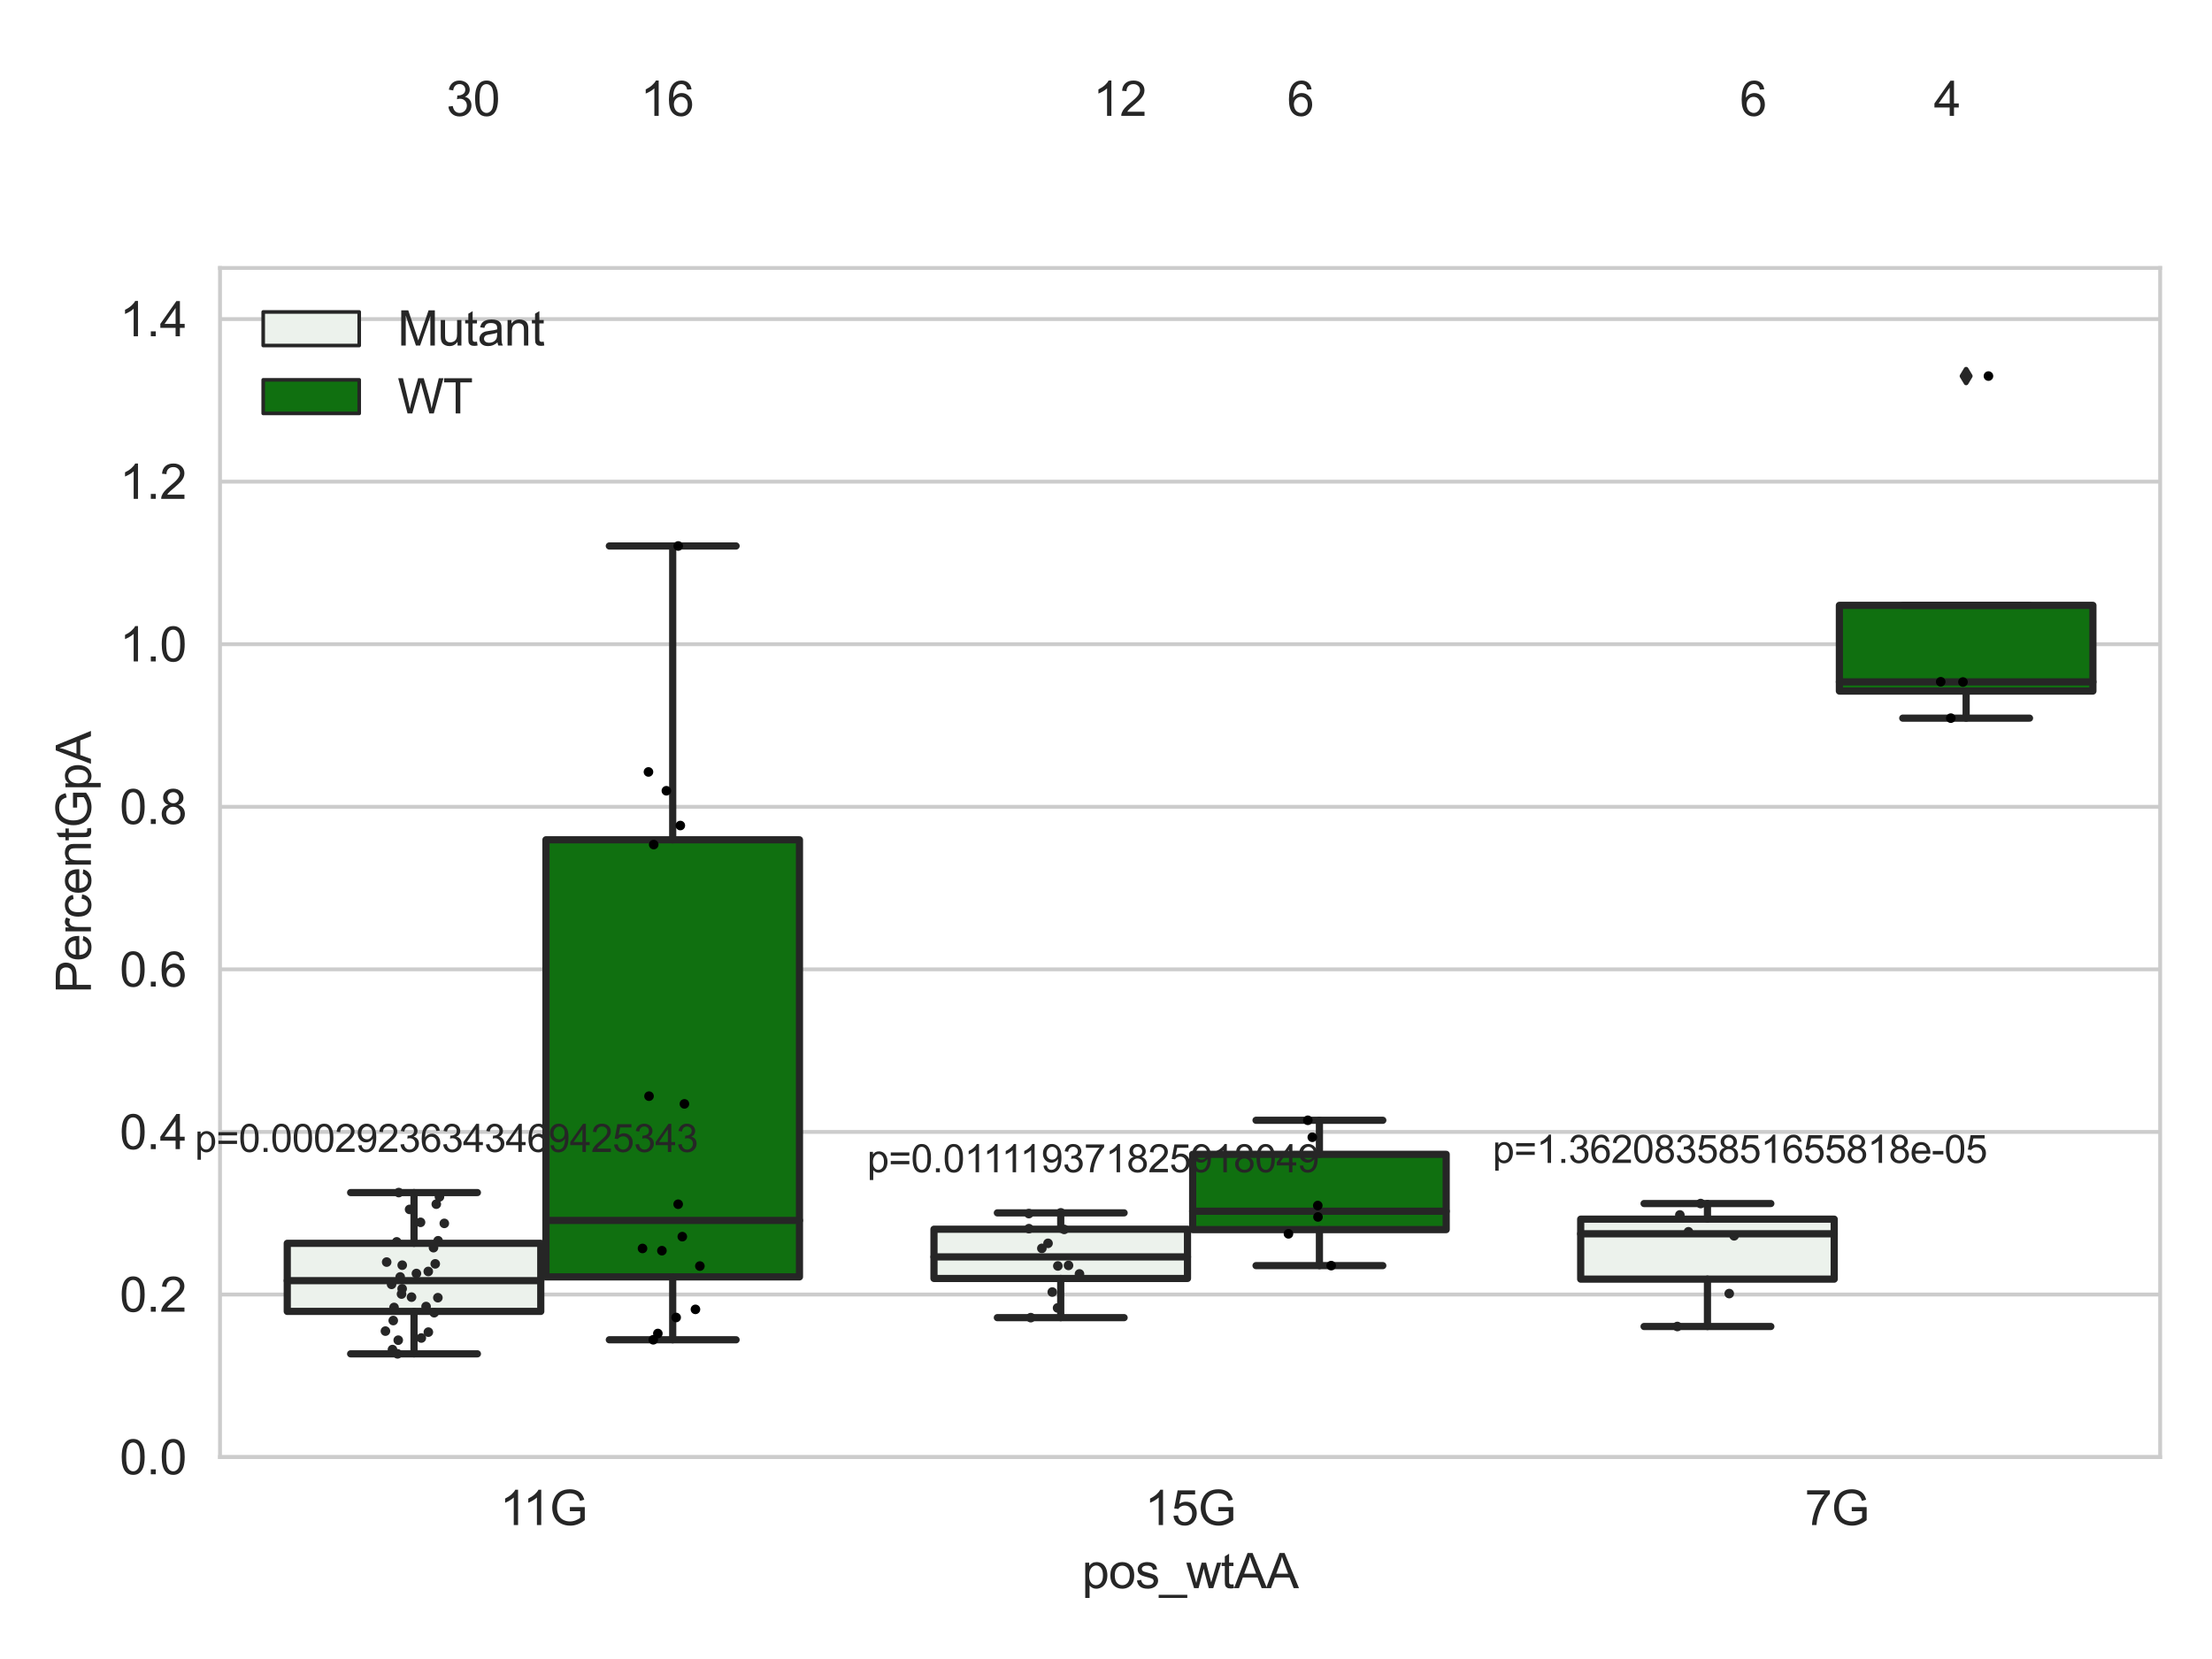 <?xml version="1.0" encoding="utf-8" standalone="no"?>
<!DOCTYPE svg PUBLIC "-//W3C//DTD SVG 1.1//EN"
  "http://www.w3.org/Graphics/SVG/1.1/DTD/svg11.dtd">
<svg xmlns:xlink="http://www.w3.org/1999/xlink" width="460.8pt" height="345.6pt" viewBox="0 0 460.8 345.6" xmlns="http://www.w3.org/2000/svg" version="1.1">
 <defs>
  <style type="text/css">*{stroke-linejoin: round; stroke-linecap: butt}</style>
 </defs>
 <g id="figure_1">
  <g id="patch_1">
   <path d="M 0 345.6 
L 460.8 345.6 
L 460.8 0 
L 0 0 
z
" style="fill: #ffffff"/>
  </g>
  <g id="axes_1">
   <g id="patch_2">
    <path d="M 45.83 303.539 
L 450 303.539 
L 450 55.821 
L 45.83 55.821 
z
" style="fill: #ffffff"/>
   </g>
   <g id="matplotlib.axis_1">
    <g id="xtick_1">
     <g id="text_1">
      <!-- 11G -->
      <g style="fill: #262626" transform="translate(104.11 317.697)scale(0.1 -0.1)">
       <defs>
        <path id="ArialMT-31" d="M 2384 0 
L 1822 0 
L 1822 3584 
Q 1619 3391 1289 3197 
Q 959 3003 697 2906 
L 697 3450 
Q 1169 3672 1522 3987 
Q 1875 4303 2022 4600 
L 2384 4600 
L 2384 0 
z
" transform="scale(0.016)"/>
        <path id="ArialMT-47" d="M 2638 1797 
L 2638 2334 
L 4578 2338 
L 4578 638 
Q 4131 281 3656 101 
Q 3181 -78 2681 -78 
Q 2006 -78 1454 211 
Q 903 500 622 1047 
Q 341 1594 341 2269 
Q 341 2938 620 3517 
Q 900 4097 1425 4378 
Q 1950 4659 2634 4659 
Q 3131 4659 3532 4498 
Q 3934 4338 4162 4050 
Q 4391 3763 4509 3300 
L 3963 3150 
Q 3859 3500 3706 3700 
Q 3553 3900 3268 4020 
Q 2984 4141 2638 4141 
Q 2222 4141 1919 4014 
Q 1616 3888 1430 3681 
Q 1244 3475 1141 3228 
Q 966 2803 966 2306 
Q 966 1694 1177 1281 
Q 1388 869 1791 669 
Q 2194 469 2647 469 
Q 3041 469 3416 620 
Q 3791 772 3984 944 
L 3984 1797 
L 2638 1797 
z
" transform="scale(0.016)"/>
       </defs>
       <use xlink:href="#ArialMT-31"/>
       <use xlink:href="#ArialMT-31" x="48.24"/>
       <use xlink:href="#ArialMT-47" x="103.855"/>
      </g>
     </g>
    </g>
    <g id="xtick_2">
     <g id="text_2">
      <!-- 15G -->
      <g style="fill: #262626" transform="translate(238.465 317.697)scale(0.1 -0.1)">
       <defs>
        <path id="ArialMT-35" d="M 266 1200 
L 856 1250 
Q 922 819 1161 601 
Q 1400 384 1738 384 
Q 2144 384 2425 690 
Q 2706 997 2706 1503 
Q 2706 1984 2436 2262 
Q 2166 2541 1728 2541 
Q 1456 2541 1237 2417 
Q 1019 2294 894 2097 
L 366 2166 
L 809 4519 
L 3088 4519 
L 3088 3981 
L 1259 3981 
L 1013 2750 
Q 1425 3038 1878 3038 
Q 2478 3038 2890 2622 
Q 3303 2206 3303 1553 
Q 3303 931 2941 478 
Q 2500 -78 1738 -78 
Q 1113 -78 717 272 
Q 322 622 266 1200 
z
" transform="scale(0.016)"/>
       </defs>
       <use xlink:href="#ArialMT-31"/>
       <use xlink:href="#ArialMT-35" x="55.615"/>
       <use xlink:href="#ArialMT-47" x="111.23"/>
      </g>
     </g>
    </g>
    <g id="xtick_3">
     <g id="text_3">
      <!-- 7G -->
      <g style="fill: #262626" transform="translate(375.969 317.697)scale(0.1 -0.1)">
       <defs>
        <path id="ArialMT-37" d="M 303 3981 
L 303 4522 
L 3269 4522 
L 3269 4084 
Q 2831 3619 2401 2847 
Q 1972 2075 1738 1259 
Q 1569 684 1522 0 
L 944 0 
Q 953 541 1156 1306 
Q 1359 2072 1739 2783 
Q 2119 3494 2547 3981 
L 303 3981 
z
" transform="scale(0.016)"/>
       </defs>
       <use xlink:href="#ArialMT-37"/>
       <use xlink:href="#ArialMT-47" x="55.615"/>
      </g>
     </g>
    </g>
    <g id="text_4">
     <!-- pos_wtAA -->
     <g style="fill: #262626" transform="translate(225.403 330.842)scale(0.1 -0.1)">
      <defs>
       <path id="ArialMT-70" d="M 422 -1272 
L 422 3319 
L 934 3319 
L 934 2888 
Q 1116 3141 1344 3267 
Q 1572 3394 1897 3394 
Q 2322 3394 2647 3175 
Q 2972 2956 3137 2557 
Q 3303 2159 3303 1684 
Q 3303 1175 3120 767 
Q 2938 359 2589 142 
Q 2241 -75 1856 -75 
Q 1575 -75 1351 44 
Q 1128 163 984 344 
L 984 -1272 
L 422 -1272 
z
M 931 1641 
Q 931 1000 1190 694 
Q 1450 388 1819 388 
Q 2194 388 2461 705 
Q 2728 1022 2728 1688 
Q 2728 2322 2467 2637 
Q 2206 2953 1844 2953 
Q 1484 2953 1207 2617 
Q 931 2281 931 1641 
z
" transform="scale(0.016)"/>
       <path id="ArialMT-6f" d="M 213 1659 
Q 213 2581 725 3025 
Q 1153 3394 1769 3394 
Q 2453 3394 2887 2945 
Q 3322 2497 3322 1706 
Q 3322 1066 3130 698 
Q 2938 331 2570 128 
Q 2203 -75 1769 -75 
Q 1072 -75 642 372 
Q 213 819 213 1659 
z
M 791 1659 
Q 791 1022 1069 705 
Q 1347 388 1769 388 
Q 2188 388 2466 706 
Q 2744 1025 2744 1678 
Q 2744 2294 2464 2611 
Q 2184 2928 1769 2928 
Q 1347 2928 1069 2612 
Q 791 2297 791 1659 
z
" transform="scale(0.016)"/>
       <path id="ArialMT-73" d="M 197 991 
L 753 1078 
Q 800 744 1014 566 
Q 1228 388 1613 388 
Q 2000 388 2187 545 
Q 2375 703 2375 916 
Q 2375 1106 2209 1216 
Q 2094 1291 1634 1406 
Q 1016 1563 777 1677 
Q 538 1791 414 1992 
Q 291 2194 291 2438 
Q 291 2659 392 2848 
Q 494 3038 669 3163 
Q 800 3259 1026 3326 
Q 1253 3394 1513 3394 
Q 1903 3394 2198 3281 
Q 2494 3169 2634 2976 
Q 2775 2784 2828 2463 
L 2278 2388 
Q 2241 2644 2061 2787 
Q 1881 2931 1553 2931 
Q 1166 2931 1000 2803 
Q 834 2675 834 2503 
Q 834 2394 903 2306 
Q 972 2216 1119 2156 
Q 1203 2125 1616 2013 
Q 2213 1853 2448 1751 
Q 2684 1650 2818 1456 
Q 2953 1263 2953 975 
Q 2953 694 2789 445 
Q 2625 197 2315 61 
Q 2006 -75 1616 -75 
Q 969 -75 630 194 
Q 291 463 197 991 
z
" transform="scale(0.016)"/>
       <path id="ArialMT-5f" d="M -97 -1272 
L -97 -866 
L 3631 -866 
L 3631 -1272 
L -97 -1272 
z
" transform="scale(0.016)"/>
       <path id="ArialMT-77" d="M 1034 0 
L 19 3319 
L 600 3319 
L 1128 1403 
L 1325 691 
Q 1338 744 1497 1375 
L 2025 3319 
L 2603 3319 
L 3100 1394 
L 3266 759 
L 3456 1400 
L 4025 3319 
L 4572 3319 
L 3534 0 
L 2950 0 
L 2422 1988 
L 2294 2553 
L 1622 0 
L 1034 0 
z
" transform="scale(0.016)"/>
       <path id="ArialMT-74" d="M 1650 503 
L 1731 6 
Q 1494 -44 1306 -44 
Q 1000 -44 831 53 
Q 663 150 594 308 
Q 525 466 525 972 
L 525 2881 
L 113 2881 
L 113 3319 
L 525 3319 
L 525 4141 
L 1084 4478 
L 1084 3319 
L 1650 3319 
L 1650 2881 
L 1084 2881 
L 1084 941 
Q 1084 700 1114 631 
Q 1144 563 1211 522 
Q 1278 481 1403 481 
Q 1497 481 1650 503 
z
" transform="scale(0.016)"/>
       <path id="ArialMT-41" d="M -9 0 
L 1750 4581 
L 2403 4581 
L 4278 0 
L 3588 0 
L 3053 1388 
L 1138 1388 
L 634 0 
L -9 0 
z
M 1313 1881 
L 2866 1881 
L 2388 3150 
Q 2169 3728 2063 4100 
Q 1975 3659 1816 3225 
L 1313 1881 
z
" transform="scale(0.016)"/>
      </defs>
      <use xlink:href="#ArialMT-70"/>
      <use xlink:href="#ArialMT-6f" x="55.615"/>
      <use xlink:href="#ArialMT-73" x="111.23"/>
      <use xlink:href="#ArialMT-5f" x="161.23"/>
      <use xlink:href="#ArialMT-77" x="216.846"/>
      <use xlink:href="#ArialMT-74" x="289.062"/>
      <use xlink:href="#ArialMT-41" x="316.846"/>
      <use xlink:href="#ArialMT-41" x="383.545"/>
     </g>
    </g>
   </g>
   <g id="matplotlib.axis_2">
    <g id="ytick_1">
     <g id="line2d_1">
      <path d="M 45.83 303.539 
L 450 303.539 
" clip-path="url(#p77237120de)" style="fill: none; stroke: #cccccc; stroke-width: 0.8; stroke-linecap: round"/>
     </g>
     <g id="text_5">
      <!-- 0.0 -->
      <g style="fill: #262626" transform="translate(24.93 307.118)scale(0.1 -0.1)">
       <defs>
        <path id="ArialMT-30" d="M 266 2259 
Q 266 3072 433 3567 
Q 600 4063 929 4331 
Q 1259 4600 1759 4600 
Q 2128 4600 2406 4451 
Q 2684 4303 2865 4023 
Q 3047 3744 3150 3342 
Q 3253 2941 3253 2259 
Q 3253 1453 3087 958 
Q 2922 463 2592 192 
Q 2263 -78 1759 -78 
Q 1097 -78 719 397 
Q 266 969 266 2259 
z
M 844 2259 
Q 844 1131 1108 757 
Q 1372 384 1759 384 
Q 2147 384 2411 759 
Q 2675 1134 2675 2259 
Q 2675 3391 2411 3762 
Q 2147 4134 1753 4134 
Q 1366 4134 1134 3806 
Q 844 3388 844 2259 
z
" transform="scale(0.016)"/>
        <path id="ArialMT-2e" d="M 581 0 
L 581 641 
L 1222 641 
L 1222 0 
L 581 0 
z
" transform="scale(0.016)"/>
       </defs>
       <use xlink:href="#ArialMT-30"/>
       <use xlink:href="#ArialMT-2e" x="55.615"/>
       <use xlink:href="#ArialMT-30" x="83.398"/>
      </g>
     </g>
    </g>
    <g id="ytick_2">
     <g id="line2d_2">
      <path d="M 45.83 269.672 
L 450 269.672 
" clip-path="url(#p77237120de)" style="fill: none; stroke: #cccccc; stroke-width: 0.8; stroke-linecap: round"/>
     </g>
     <g id="text_6">
      <!-- 0.2 -->
      <g style="fill: #262626" transform="translate(24.93 273.251)scale(0.1 -0.1)">
       <defs>
        <path id="ArialMT-32" d="M 3222 541 
L 3222 0 
L 194 0 
Q 188 203 259 391 
Q 375 700 629 1000 
Q 884 1300 1366 1694 
Q 2113 2306 2375 2664 
Q 2638 3022 2638 3341 
Q 2638 3675 2398 3904 
Q 2159 4134 1775 4134 
Q 1369 4134 1125 3890 
Q 881 3647 878 3216 
L 300 3275 
Q 359 3922 746 4261 
Q 1134 4600 1788 4600 
Q 2447 4600 2831 4234 
Q 3216 3869 3216 3328 
Q 3216 3053 3103 2787 
Q 2991 2522 2730 2228 
Q 2469 1934 1863 1422 
Q 1356 997 1212 845 
Q 1069 694 975 541 
L 3222 541 
z
" transform="scale(0.016)"/>
       </defs>
       <use xlink:href="#ArialMT-30"/>
       <use xlink:href="#ArialMT-2e" x="55.615"/>
       <use xlink:href="#ArialMT-32" x="83.398"/>
      </g>
     </g>
    </g>
    <g id="ytick_3">
     <g id="line2d_3">
      <path d="M 45.83 235.805 
L 450 235.805 
" clip-path="url(#p77237120de)" style="fill: none; stroke: #cccccc; stroke-width: 0.8; stroke-linecap: round"/>
     </g>
     <g id="text_7">
      <!-- 0.4 -->
      <g style="fill: #262626" transform="translate(24.93 239.384)scale(0.1 -0.1)">
       <defs>
        <path id="ArialMT-34" d="M 2069 0 
L 2069 1097 
L 81 1097 
L 81 1613 
L 2172 4581 
L 2631 4581 
L 2631 1613 
L 3250 1613 
L 3250 1097 
L 2631 1097 
L 2631 0 
L 2069 0 
z
M 2069 1613 
L 2069 3678 
L 634 1613 
L 2069 1613 
z
" transform="scale(0.016)"/>
       </defs>
       <use xlink:href="#ArialMT-30"/>
       <use xlink:href="#ArialMT-2e" x="55.615"/>
       <use xlink:href="#ArialMT-34" x="83.398"/>
      </g>
     </g>
    </g>
    <g id="ytick_4">
     <g id="line2d_4">
      <path d="M 45.83 201.939 
L 450 201.939 
" clip-path="url(#p77237120de)" style="fill: none; stroke: #cccccc; stroke-width: 0.8; stroke-linecap: round"/>
     </g>
     <g id="text_8">
      <!-- 0.6 -->
      <g style="fill: #262626" transform="translate(24.93 205.518)scale(0.1 -0.1)">
       <defs>
        <path id="ArialMT-36" d="M 3184 3459 
L 2625 3416 
Q 2550 3747 2413 3897 
Q 2184 4138 1850 4138 
Q 1581 4138 1378 3988 
Q 1113 3794 959 3422 
Q 806 3050 800 2363 
Q 1003 2672 1297 2822 
Q 1591 2972 1913 2972 
Q 2475 2972 2870 2558 
Q 3266 2144 3266 1488 
Q 3266 1056 3080 686 
Q 2894 316 2569 119 
Q 2244 -78 1831 -78 
Q 1128 -78 684 439 
Q 241 956 241 2144 
Q 241 3472 731 4075 
Q 1159 4600 1884 4600 
Q 2425 4600 2770 4297 
Q 3116 3994 3184 3459 
z
M 888 1484 
Q 888 1194 1011 928 
Q 1134 663 1356 523 
Q 1578 384 1822 384 
Q 2178 384 2434 671 
Q 2691 959 2691 1453 
Q 2691 1928 2437 2201 
Q 2184 2475 1800 2475 
Q 1419 2475 1153 2201 
Q 888 1928 888 1484 
z
" transform="scale(0.016)"/>
       </defs>
       <use xlink:href="#ArialMT-30"/>
       <use xlink:href="#ArialMT-2e" x="55.615"/>
       <use xlink:href="#ArialMT-36" x="83.398"/>
      </g>
     </g>
    </g>
    <g id="ytick_5">
     <g id="line2d_5">
      <path d="M 45.83 168.072 
L 450 168.072 
" clip-path="url(#p77237120de)" style="fill: none; stroke: #cccccc; stroke-width: 0.8; stroke-linecap: round"/>
     </g>
     <g id="text_9">
      <!-- 0.8 -->
      <g style="fill: #262626" transform="translate(24.93 171.651)scale(0.1 -0.1)">
       <defs>
        <path id="ArialMT-38" d="M 1131 2484 
Q 781 2613 612 2850 
Q 444 3088 444 3419 
Q 444 3919 803 4259 
Q 1163 4600 1759 4600 
Q 2359 4600 2725 4251 
Q 3091 3903 3091 3403 
Q 3091 3084 2923 2848 
Q 2756 2613 2416 2484 
Q 2838 2347 3058 2040 
Q 3278 1734 3278 1309 
Q 3278 722 2862 322 
Q 2447 -78 1769 -78 
Q 1091 -78 675 323 
Q 259 725 259 1325 
Q 259 1772 486 2073 
Q 713 2375 1131 2484 
z
M 1019 3438 
Q 1019 3113 1228 2906 
Q 1438 2700 1772 2700 
Q 2097 2700 2305 2904 
Q 2513 3109 2513 3406 
Q 2513 3716 2298 3927 
Q 2084 4138 1766 4138 
Q 1444 4138 1231 3931 
Q 1019 3725 1019 3438 
z
M 838 1322 
Q 838 1081 952 856 
Q 1066 631 1291 507 
Q 1516 384 1775 384 
Q 2178 384 2440 643 
Q 2703 903 2703 1303 
Q 2703 1709 2433 1975 
Q 2163 2241 1756 2241 
Q 1359 2241 1098 1978 
Q 838 1716 838 1322 
z
" transform="scale(0.016)"/>
       </defs>
       <use xlink:href="#ArialMT-30"/>
       <use xlink:href="#ArialMT-2e" x="55.615"/>
       <use xlink:href="#ArialMT-38" x="83.398"/>
      </g>
     </g>
    </g>
    <g id="ytick_6">
     <g id="line2d_6">
      <path d="M 45.83 134.205 
L 450 134.205 
" clip-path="url(#p77237120de)" style="fill: none; stroke: #cccccc; stroke-width: 0.8; stroke-linecap: round"/>
     </g>
     <g id="text_10">
      <!-- 1.0 -->
      <g style="fill: #262626" transform="translate(24.93 137.784)scale(0.1 -0.1)">
       <use xlink:href="#ArialMT-31"/>
       <use xlink:href="#ArialMT-2e" x="55.615"/>
       <use xlink:href="#ArialMT-30" x="83.398"/>
      </g>
     </g>
    </g>
    <g id="ytick_7">
     <g id="line2d_7">
      <path d="M 45.83 100.338 
L 450 100.338 
" clip-path="url(#p77237120de)" style="fill: none; stroke: #cccccc; stroke-width: 0.8; stroke-linecap: round"/>
     </g>
     <g id="text_11">
      <!-- 1.2 -->
      <g style="fill: #262626" transform="translate(24.93 103.917)scale(0.1 -0.1)">
       <use xlink:href="#ArialMT-31"/>
       <use xlink:href="#ArialMT-2e" x="55.615"/>
       <use xlink:href="#ArialMT-32" x="83.398"/>
      </g>
     </g>
    </g>
    <g id="ytick_8">
     <g id="line2d_8">
      <path d="M 45.83 66.472 
L 450 66.472 
" clip-path="url(#p77237120de)" style="fill: none; stroke: #cccccc; stroke-width: 0.8; stroke-linecap: round"/>
     </g>
     <g id="text_12">
      <!-- 1.4 -->
      <g style="fill: #262626" transform="translate(24.93 70.051)scale(0.1 -0.1)">
       <use xlink:href="#ArialMT-31"/>
       <use xlink:href="#ArialMT-2e" x="55.615"/>
       <use xlink:href="#ArialMT-34" x="83.398"/>
      </g>
     </g>
    </g>
    <g id="text_13">
     <!-- PercentGpA -->
     <g style="fill: #262626" transform="translate(18.942 206.915)rotate(-90)scale(0.1 -0.1)">
      <defs>
       <path id="ArialMT-50" d="M 494 0 
L 494 4581 
L 2222 4581 
Q 2678 4581 2919 4538 
Q 3256 4481 3484 4323 
Q 3713 4166 3852 3881 
Q 3991 3597 3991 3256 
Q 3991 2672 3619 2267 
Q 3247 1863 2275 1863 
L 1100 1863 
L 1100 0 
L 494 0 
z
M 1100 2403 
L 2284 2403 
Q 2872 2403 3119 2622 
Q 3366 2841 3366 3238 
Q 3366 3525 3220 3729 
Q 3075 3934 2838 4000 
Q 2684 4041 2272 4041 
L 1100 4041 
L 1100 2403 
z
" transform="scale(0.016)"/>
       <path id="ArialMT-65" d="M 2694 1069 
L 3275 997 
Q 3138 488 2766 206 
Q 2394 -75 1816 -75 
Q 1088 -75 661 373 
Q 234 822 234 1631 
Q 234 2469 665 2931 
Q 1097 3394 1784 3394 
Q 2450 3394 2872 2941 
Q 3294 2488 3294 1666 
Q 3294 1616 3291 1516 
L 816 1516 
Q 847 969 1125 678 
Q 1403 388 1819 388 
Q 2128 388 2347 550 
Q 2566 713 2694 1069 
z
M 847 1978 
L 2700 1978 
Q 2663 2397 2488 2606 
Q 2219 2931 1791 2931 
Q 1403 2931 1139 2672 
Q 875 2413 847 1978 
z
" transform="scale(0.016)"/>
       <path id="ArialMT-72" d="M 416 0 
L 416 3319 
L 922 3319 
L 922 2816 
Q 1116 3169 1280 3281 
Q 1444 3394 1641 3394 
Q 1925 3394 2219 3213 
L 2025 2691 
Q 1819 2813 1613 2813 
Q 1428 2813 1281 2702 
Q 1134 2591 1072 2394 
Q 978 2094 978 1738 
L 978 0 
L 416 0 
z
" transform="scale(0.016)"/>
       <path id="ArialMT-63" d="M 2588 1216 
L 3141 1144 
Q 3050 572 2676 248 
Q 2303 -75 1759 -75 
Q 1078 -75 664 370 
Q 250 816 250 1647 
Q 250 2184 428 2587 
Q 606 2991 970 3192 
Q 1334 3394 1763 3394 
Q 2303 3394 2647 3120 
Q 2991 2847 3088 2344 
L 2541 2259 
Q 2463 2594 2264 2762 
Q 2066 2931 1784 2931 
Q 1359 2931 1093 2626 
Q 828 2322 828 1663 
Q 828 994 1084 691 
Q 1341 388 1753 388 
Q 2084 388 2306 591 
Q 2528 794 2588 1216 
z
" transform="scale(0.016)"/>
       <path id="ArialMT-6e" d="M 422 0 
L 422 3319 
L 928 3319 
L 928 2847 
Q 1294 3394 1984 3394 
Q 2284 3394 2536 3286 
Q 2788 3178 2913 3003 
Q 3038 2828 3088 2588 
Q 3119 2431 3119 2041 
L 3119 0 
L 2556 0 
L 2556 2019 
Q 2556 2363 2490 2533 
Q 2425 2703 2258 2804 
Q 2091 2906 1866 2906 
Q 1506 2906 1245 2678 
Q 984 2450 984 1813 
L 984 0 
L 422 0 
z
" transform="scale(0.016)"/>
      </defs>
      <use xlink:href="#ArialMT-50"/>
      <use xlink:href="#ArialMT-65" x="66.699"/>
      <use xlink:href="#ArialMT-72" x="122.314"/>
      <use xlink:href="#ArialMT-63" x="155.615"/>
      <use xlink:href="#ArialMT-65" x="205.615"/>
      <use xlink:href="#ArialMT-6e" x="261.23"/>
      <use xlink:href="#ArialMT-74" x="316.846"/>
      <use xlink:href="#ArialMT-47" x="344.629"/>
      <use xlink:href="#ArialMT-70" x="422.412"/>
      <use xlink:href="#ArialMT-41" x="478.027"/>
     </g>
    </g>
   </g>
   <g id="patch_3">
    <path d="M 59.841 273.188 
L 112.653 273.188 
L 112.653 259.005 
L 59.841 259.005 
L 59.841 273.188 
z
" clip-path="url(#p77237120de)" style="fill: #ecf2ec; stroke: #262626; stroke-width: 1.5; stroke-linejoin: miter"/>
   </g>
   <g id="patch_4">
    <path d="M 113.731 265.998 
L 166.542 265.998 
L 166.542 174.947 
L 113.731 174.947 
L 113.731 265.998 
z
" clip-path="url(#p77237120de)" style="fill: #107010; stroke: #262626; stroke-width: 1.5; stroke-linejoin: miter"/>
   </g>
   <g id="patch_5">
    <path d="M 194.565 266.326 
L 247.376 266.326 
L 247.376 256.067 
L 194.565 256.067 
L 194.565 266.326 
z
" clip-path="url(#p77237120de)" style="fill: #ecf2ec; stroke: #262626; stroke-width: 1.5; stroke-linejoin: miter"/>
   </g>
   <g id="patch_6">
    <path d="M 248.454 256.15 
L 301.265 256.15 
L 301.265 240.468 
L 248.454 240.468 
L 248.454 256.15 
z
" clip-path="url(#p77237120de)" style="fill: #107010; stroke: #262626; stroke-width: 1.5; stroke-linejoin: miter"/>
   </g>
   <g id="patch_7">
    <path d="M 329.288 266.467 
L 382.099 266.467 
L 382.099 253.973 
L 329.288 253.973 
L 329.288 266.467 
z
" clip-path="url(#p77237120de)" style="fill: #ecf2ec; stroke: #262626; stroke-width: 1.5; stroke-linejoin: miter"/>
   </g>
   <g id="patch_8">
    <path d="M 383.177 143.96 
L 435.989 143.96 
L 435.989 126.105 
L 383.177 126.105 
L 383.177 143.96 
z
" clip-path="url(#p77237120de)" style="fill: #107010; stroke: #262626; stroke-width: 1.5; stroke-linejoin: miter"/>
   </g>
   <g id="patch_9">
    <path d="M 113.192 303.539 
L 113.192 303.539 
L 113.192 303.539 
L 113.192 303.539 
z
" clip-path="url(#p77237120de)" style="fill: #ecf2ec; stroke: #262626; stroke-width: 0.75; stroke-linejoin: miter"/>
   </g>
   <g id="patch_10">
    <path d="M 113.192 303.539 
L 113.192 303.539 
L 113.192 303.539 
L 113.192 303.539 
z
" clip-path="url(#p77237120de)" style="fill: #107010; stroke: #262626; stroke-width: 0.75; stroke-linejoin: miter"/>
   </g>
   <g id="PathCollection_1"/>
   <g id="PathCollection_2"/>
   <g id="line2d_9">
    <path d="M 86.247 273.188 
L 86.247 282.029 
" clip-path="url(#p77237120de)" style="fill: none; stroke: #262626; stroke-width: 1.5; stroke-linecap: round"/>
   </g>
   <g id="line2d_10">
    <path d="M 86.247 259.005 
L 86.247 248.436 
" clip-path="url(#p77237120de)" style="fill: none; stroke: #262626; stroke-width: 1.5; stroke-linecap: round"/>
   </g>
   <g id="line2d_11">
    <path d="M 73.044 282.029 
L 99.45 282.029 
" clip-path="url(#p77237120de)" style="fill: none; stroke: #262626; stroke-width: 1.5; stroke-linecap: round"/>
   </g>
   <g id="line2d_12">
    <path d="M 73.044 248.436 
L 99.45 248.436 
" clip-path="url(#p77237120de)" style="fill: none; stroke: #262626; stroke-width: 1.5; stroke-linecap: round"/>
   </g>
   <g id="line2d_13"/>
   <g id="line2d_14">
    <path d="M 140.136 265.998 
L 140.136 279.1 
" clip-path="url(#p77237120de)" style="fill: none; stroke: #262626; stroke-width: 1.5; stroke-linecap: round"/>
   </g>
   <g id="line2d_15">
    <path d="M 140.136 174.947 
L 140.136 113.736 
" clip-path="url(#p77237120de)" style="fill: none; stroke: #262626; stroke-width: 1.5; stroke-linecap: round"/>
   </g>
   <g id="line2d_16">
    <path d="M 126.933 279.1 
L 153.339 279.1 
" clip-path="url(#p77237120de)" style="fill: none; stroke: #262626; stroke-width: 1.5; stroke-linecap: round"/>
   </g>
   <g id="line2d_17">
    <path d="M 126.933 113.736 
L 153.339 113.736 
" clip-path="url(#p77237120de)" style="fill: none; stroke: #262626; stroke-width: 1.5; stroke-linecap: round"/>
   </g>
   <g id="line2d_18"/>
   <g id="line2d_19">
    <path d="M 220.97 266.326 
L 220.97 274.49 
" clip-path="url(#p77237120de)" style="fill: none; stroke: #262626; stroke-width: 1.5; stroke-linecap: round"/>
   </g>
   <g id="line2d_20">
    <path d="M 220.97 256.067 
L 220.97 252.663 
" clip-path="url(#p77237120de)" style="fill: none; stroke: #262626; stroke-width: 1.5; stroke-linecap: round"/>
   </g>
   <g id="line2d_21">
    <path d="M 207.767 274.49 
L 234.173 274.49 
" clip-path="url(#p77237120de)" style="fill: none; stroke: #262626; stroke-width: 1.5; stroke-linecap: round"/>
   </g>
   <g id="line2d_22">
    <path d="M 207.767 252.663 
L 234.173 252.663 
" clip-path="url(#p77237120de)" style="fill: none; stroke: #262626; stroke-width: 1.5; stroke-linecap: round"/>
   </g>
   <g id="line2d_23"/>
   <g id="line2d_24">
    <path d="M 274.86 256.15 
L 274.86 263.652 
" clip-path="url(#p77237120de)" style="fill: none; stroke: #262626; stroke-width: 1.5; stroke-linecap: round"/>
   </g>
   <g id="line2d_25">
    <path d="M 274.86 240.468 
L 274.86 233.376 
" clip-path="url(#p77237120de)" style="fill: none; stroke: #262626; stroke-width: 1.5; stroke-linecap: round"/>
   </g>
   <g id="line2d_26">
    <path d="M 261.657 263.652 
L 288.063 263.652 
" clip-path="url(#p77237120de)" style="fill: none; stroke: #262626; stroke-width: 1.5; stroke-linecap: round"/>
   </g>
   <g id="line2d_27">
    <path d="M 261.657 233.376 
L 288.063 233.376 
" clip-path="url(#p77237120de)" style="fill: none; stroke: #262626; stroke-width: 1.5; stroke-linecap: round"/>
   </g>
   <g id="line2d_28"/>
   <g id="line2d_29">
    <path d="M 355.694 266.467 
L 355.694 276.332 
" clip-path="url(#p77237120de)" style="fill: none; stroke: #262626; stroke-width: 1.5; stroke-linecap: round"/>
   </g>
   <g id="line2d_30">
    <path d="M 355.694 253.973 
L 355.694 250.719 
" clip-path="url(#p77237120de)" style="fill: none; stroke: #262626; stroke-width: 1.5; stroke-linecap: round"/>
   </g>
   <g id="line2d_31">
    <path d="M 342.491 276.332 
L 368.897 276.332 
" clip-path="url(#p77237120de)" style="fill: none; stroke: #262626; stroke-width: 1.5; stroke-linecap: round"/>
   </g>
   <g id="line2d_32">
    <path d="M 342.491 250.719 
L 368.897 250.719 
" clip-path="url(#p77237120de)" style="fill: none; stroke: #262626; stroke-width: 1.5; stroke-linecap: round"/>
   </g>
   <g id="line2d_33"/>
   <g id="line2d_34">
    <path d="M 409.583 143.96 
L 409.583 149.604 
" clip-path="url(#p77237120de)" style="fill: none; stroke: #262626; stroke-width: 1.5; stroke-linecap: round"/>
   </g>
   <g id="line2d_35">
    <path d="M 409.583 126.105 
L 409.583 126.105 
" clip-path="url(#p77237120de)" style="fill: none; stroke: #262626; stroke-width: 1.5; stroke-linecap: round"/>
   </g>
   <g id="line2d_36">
    <path d="M 396.38 149.604 
L 422.786 149.604 
" clip-path="url(#p77237120de)" style="fill: none; stroke: #262626; stroke-width: 1.5; stroke-linecap: round"/>
   </g>
   <g id="line2d_37">
    <path d="M 396.38 126.105 
L 422.786 126.105 
" clip-path="url(#p77237120de)" style="fill: none; stroke: #262626; stroke-width: 1.5; stroke-linecap: round"/>
   </g>
   <g id="line2d_38">
    <defs>
     <path id="m68524ad08e" d="M -0 1.414 
L 0.849 0 
L 0 -1.414 
L -0.849 -0 
z
" style="stroke: #262626; stroke-linejoin: miter"/>
    </defs>
    <g clip-path="url(#p77237120de)">
     <use xlink:href="#m68524ad08e" x="409.583" y="78.341" style="fill: #262626; stroke: #262626; stroke-linejoin: miter"/>
    </g>
   </g>
   <g id="line2d_39">
    <path d="M 59.841 266.784 
L 112.653 266.784 
" clip-path="url(#p77237120de)" style="fill: none; stroke: #262626; stroke-width: 1.5; stroke-linecap: round"/>
   </g>
   <g id="line2d_40">
    <path d="M 113.731 254.237 
L 166.542 254.237 
" clip-path="url(#p77237120de)" style="fill: none; stroke: #262626; stroke-width: 1.5; stroke-linecap: round"/>
   </g>
   <g id="line2d_41">
    <path d="M 194.565 261.832 
L 247.376 261.832 
" clip-path="url(#p77237120de)" style="fill: none; stroke: #262626; stroke-width: 1.5; stroke-linecap: round"/>
   </g>
   <g id="line2d_42">
    <path d="M 248.454 252.324 
L 301.265 252.324 
" clip-path="url(#p77237120de)" style="fill: none; stroke: #262626; stroke-width: 1.5; stroke-linecap: round"/>
   </g>
   <g id="line2d_43">
    <path d="M 329.288 257.022 
L 382.099 257.022 
" clip-path="url(#p77237120de)" style="fill: none; stroke: #262626; stroke-width: 1.5; stroke-linecap: round"/>
   </g>
   <g id="line2d_44">
    <path d="M 383.177 142.053 
L 435.989 142.053 
" clip-path="url(#p77237120de)" style="fill: none; stroke: #262626; stroke-width: 1.5; stroke-linecap: round"/>
   </g>
   <g id="patch_11">
    <path d="M 45.83 303.539 
L 45.83 55.821 
" style="fill: none; stroke: #cccccc; stroke-width: 0.8; stroke-linejoin: miter; stroke-linecap: square"/>
   </g>
   <g id="patch_12">
    <path d="M 450 303.539 
L 450 55.821 
" style="fill: none; stroke: #cccccc; stroke-width: 0.8; stroke-linejoin: miter; stroke-linecap: square"/>
   </g>
   <g id="patch_13">
    <path d="M 45.83 303.539 
L 450 303.539 
" style="fill: none; stroke: #cccccc; stroke-width: 0.8; stroke-linejoin: miter; stroke-linecap: square"/>
   </g>
   <g id="patch_14">
    <path d="M 45.83 55.821 
L 450 55.821 
" style="fill: none; stroke: #cccccc; stroke-width: 0.8; stroke-linejoin: miter; stroke-linecap: square"/>
   </g>
   <g id="PathCollection_3">
    <defs>
     <path id="C0_0_2ca51f47ee" d="M 0 1 
C 0.265 1 0.52 0.895 0.707 0.707 
C 0.895 0.52 1 0.265 1 -0 
C 1 -0.265 0.895 -0.52 0.707 -0.707 
C 0.52 -0.895 0.265 -1 0 -1 
C -0.265 -1 -0.52 -0.895 -0.707 -0.707 
C -0.895 -0.52 -1 -0.265 -1 0 
C -1 0.265 -0.895 0.52 -0.707 0.707 
C -0.52 0.895 -0.265 1 0 1 
z
"/>
    </defs>
    <g clip-path="url(#p77237120de)">
     <use xlink:href="#C0_0_2ca51f47ee" x="90.305" y="259.913" style="fill: #262626"/>
    </g>
    <g clip-path="url(#p77237120de)">
     <use xlink:href="#C0_0_2ca51f47ee" x="92.558" y="254.853" style="fill: #262626"/>
    </g>
    <g clip-path="url(#p77237120de)">
     <use xlink:href="#C0_0_2ca51f47ee" x="91.545" y="249.331" style="fill: #262626"/>
    </g>
    <g clip-path="url(#p77237120de)">
     <use xlink:href="#C0_0_2ca51f47ee" x="83.069" y="248.436" style="fill: #262626"/>
    </g>
    <g clip-path="url(#p77237120de)">
     <use xlink:href="#C0_0_2ca51f47ee" x="89.219" y="264.867" style="fill: #262626"/>
    </g>
    <g clip-path="url(#p77237120de)">
     <use xlink:href="#C0_0_2ca51f47ee" x="87.769" y="278.73" style="fill: #262626"/>
    </g>
    <g clip-path="url(#p77237120de)">
     <use xlink:href="#C0_0_2ca51f47ee" x="82.961" y="279.184" style="fill: #262626"/>
    </g>
    <g clip-path="url(#p77237120de)">
     <use xlink:href="#C0_0_2ca51f47ee" x="82.64" y="258.703" style="fill: #262626"/>
    </g>
    <g clip-path="url(#p77237120de)">
     <use xlink:href="#C0_0_2ca51f47ee" x="91.267" y="258.472" style="fill: #262626"/>
    </g>
    <g clip-path="url(#p77237120de)">
     <use xlink:href="#C0_0_2ca51f47ee" x="82.087" y="272.365" style="fill: #262626"/>
    </g>
    <g clip-path="url(#p77237120de)">
     <use xlink:href="#C0_0_2ca51f47ee" x="85.328" y="251.942" style="fill: #262626"/>
    </g>
    <g clip-path="url(#p77237120de)">
     <use xlink:href="#C0_0_2ca51f47ee" x="83.791" y="263.558" style="fill: #262626"/>
    </g>
    <g clip-path="url(#p77237120de)">
     <use xlink:href="#C0_0_2ca51f47ee" x="83.776" y="268.474" style="fill: #262626"/>
    </g>
    <g clip-path="url(#p77237120de)">
     <use xlink:href="#C0_0_2ca51f47ee" x="90.451" y="273.462" style="fill: #262626"/>
    </g>
    <g clip-path="url(#p77237120de)">
     <use xlink:href="#C0_0_2ca51f47ee" x="85.729" y="270.216" style="fill: #262626"/>
    </g>
    <g clip-path="url(#p77237120de)">
     <use xlink:href="#C0_0_2ca51f47ee" x="83.365" y="266.014" style="fill: #262626"/>
    </g>
    <g clip-path="url(#p77237120de)">
     <use xlink:href="#C0_0_2ca51f47ee" x="87.604" y="254.634" style="fill: #262626"/>
    </g>
    <g clip-path="url(#p77237120de)">
     <use xlink:href="#C0_0_2ca51f47ee" x="80.292" y="277.295" style="fill: #262626"/>
    </g>
    <g clip-path="url(#p77237120de)">
     <use xlink:href="#C0_0_2ca51f47ee" x="89.235" y="277.506" style="fill: #262626"/>
    </g>
    <g clip-path="url(#p77237120de)">
     <use xlink:href="#C0_0_2ca51f47ee" x="80.55" y="262.914" style="fill: #262626"/>
    </g>
    <g clip-path="url(#p77237120de)">
     <use xlink:href="#C0_0_2ca51f47ee" x="90.887" y="250.847" style="fill: #262626"/>
    </g>
    <g clip-path="url(#p77237120de)">
     <use xlink:href="#C0_0_2ca51f47ee" x="88.761" y="272.174" style="fill: #262626"/>
    </g>
    <g clip-path="url(#p77237120de)">
     <use xlink:href="#C0_0_2ca51f47ee" x="91.216" y="270.332" style="fill: #262626"/>
    </g>
    <g clip-path="url(#p77237120de)">
     <use xlink:href="#C0_0_2ca51f47ee" x="86.748" y="265.293" style="fill: #262626"/>
    </g>
    <g clip-path="url(#p77237120de)">
     <use xlink:href="#C0_0_2ca51f47ee" x="81.759" y="281.141" style="fill: #262626"/>
    </g>
    <g clip-path="url(#p77237120de)">
     <use xlink:href="#C0_0_2ca51f47ee" x="83.644" y="269.576" style="fill: #262626"/>
    </g>
    <g clip-path="url(#p77237120de)">
     <use xlink:href="#C0_0_2ca51f47ee" x="82.819" y="282.029" style="fill: #262626"/>
    </g>
    <g clip-path="url(#p77237120de)">
     <use xlink:href="#C0_0_2ca51f47ee" x="81.572" y="267.554" style="fill: #262626"/>
    </g>
    <g clip-path="url(#p77237120de)">
     <use xlink:href="#C0_0_2ca51f47ee" x="90.669" y="263.285" style="fill: #262626"/>
    </g>
    <g clip-path="url(#p77237120de)">
     <use xlink:href="#C0_0_2ca51f47ee" x="81.921" y="275.096" style="fill: #262626"/>
    </g>
   </g>
   <g id="PathCollection_4">
    <defs>
     <path id="C1_0_038cdc8fec" d="M 0 1 
C 0.265 1 0.52 0.895 0.707 0.707 
C 0.895 0.52 1 0.265 1 -0 
C 1 -0.265 0.895 -0.52 0.707 -0.707 
C 0.52 -0.895 0.265 -1 0 -1 
C -0.265 -1 -0.52 -0.895 -0.707 -0.707 
C -0.895 -0.52 -1 -0.265 -1 0 
C -1 0.265 -0.895 0.52 -0.707 0.707 
C -0.52 0.895 -0.265 1 0 1 
z
"/>
    </defs>
    <g clip-path="url(#p77237120de)">
     <use xlink:href="#C1_0_038cdc8fec" x="142.136" y="257.615"/>
    </g>
    <g clip-path="url(#p77237120de)">
     <use xlink:href="#C1_0_038cdc8fec" x="141.275" y="250.86"/>
    </g>
    <g clip-path="url(#p77237120de)">
     <use xlink:href="#C1_0_038cdc8fec" x="136.089" y="279.1"/>
    </g>
    <g clip-path="url(#p77237120de)">
     <use xlink:href="#C1_0_038cdc8fec" x="142.576" y="229.959"/>
    </g>
    <g clip-path="url(#p77237120de)">
     <use xlink:href="#C1_0_038cdc8fec" x="138.819" y="164.729"/>
    </g>
    <g clip-path="url(#p77237120de)">
     <use xlink:href="#C1_0_038cdc8fec" x="141.724" y="171.973"/>
    </g>
    <g clip-path="url(#p77237120de)">
     <use xlink:href="#C1_0_038cdc8fec" x="137.043" y="277.79"/>
    </g>
    <g clip-path="url(#p77237120de)">
     <use xlink:href="#C1_0_038cdc8fec" x="145.797" y="263.743"/>
    </g>
    <g clip-path="url(#p77237120de)">
     <use xlink:href="#C1_0_038cdc8fec" x="133.847" y="260.076"/>
    </g>
    <g clip-path="url(#p77237120de)">
     <use xlink:href="#C1_0_038cdc8fec" x="141.283" y="113.736"/>
    </g>
    <g clip-path="url(#p77237120de)">
     <use xlink:href="#C1_0_038cdc8fec" x="144.875" y="272.765"/>
    </g>
    <g clip-path="url(#p77237120de)">
     <use xlink:href="#C1_0_038cdc8fec" x="135.087" y="160.81"/>
    </g>
    <g clip-path="url(#p77237120de)">
     <use xlink:href="#C1_0_038cdc8fec" x="136.181" y="175.939"/>
    </g>
    <g clip-path="url(#p77237120de)">
     <use xlink:href="#C1_0_038cdc8fec" x="135.203" y="228.347"/>
    </g>
    <g clip-path="url(#p77237120de)">
     <use xlink:href="#C1_0_038cdc8fec" x="140.854" y="274.454"/>
    </g>
    <g clip-path="url(#p77237120de)">
     <use xlink:href="#C1_0_038cdc8fec" x="137.888" y="260.541"/>
    </g>
   </g>
   <g id="PathCollection_5">
    <defs>
     <path id="C2_0_ac66511be4" d="M 0 1 
C 0.265 1 0.52 0.895 0.707 0.707 
C 0.895 0.52 1 0.265 1 -0 
C 1 -0.265 0.895 -0.52 0.707 -0.707 
C 0.52 -0.895 0.265 -1 0 -1 
C -0.265 -1 -0.52 -0.895 -0.707 -0.707 
C -0.895 -0.52 -1 -0.265 -1 0 
C -1 0.265 -0.895 0.52 -0.707 0.707 
C -0.52 0.895 -0.265 1 0 1 
z
"/>
    </defs>
    <g clip-path="url(#p77237120de)">
     <use xlink:href="#C2_0_ac66511be4" x="220.369" y="263.72" style="fill: #262626"/>
    </g>
    <g clip-path="url(#p77237120de)">
     <use xlink:href="#C2_0_ac66511be4" x="220.313" y="272.468" style="fill: #262626"/>
    </g>
    <g clip-path="url(#p77237120de)">
     <use xlink:href="#C2_0_ac66511be4" x="219.208" y="269.157" style="fill: #262626"/>
    </g>
    <g clip-path="url(#p77237120de)">
     <use xlink:href="#C2_0_ac66511be4" x="222.59" y="263.607" style="fill: #262626"/>
    </g>
    <g clip-path="url(#p77237120de)">
     <use xlink:href="#C2_0_ac66511be4" x="214.331" y="252.815" style="fill: #262626"/>
    </g>
    <g clip-path="url(#p77237120de)">
     <use xlink:href="#C2_0_ac66511be4" x="218.323" y="259.007" style="fill: #262626"/>
    </g>
    <g clip-path="url(#p77237120de)">
     <use xlink:href="#C2_0_ac66511be4" x="214.724" y="274.49" style="fill: #262626"/>
    </g>
    <g clip-path="url(#p77237120de)">
     <use xlink:href="#C2_0_ac66511be4" x="217.038" y="260.057" style="fill: #262626"/>
    </g>
    <g clip-path="url(#p77237120de)">
     <use xlink:href="#C2_0_ac66511be4" x="214.344" y="255.949" style="fill: #262626"/>
    </g>
    <g clip-path="url(#p77237120de)">
     <use xlink:href="#C2_0_ac66511be4" x="221.694" y="256.106" style="fill: #262626"/>
    </g>
    <g clip-path="url(#p77237120de)">
     <use xlink:href="#C2_0_ac66511be4" x="220.988" y="252.663" style="fill: #262626"/>
    </g>
    <g clip-path="url(#p77237120de)">
     <use xlink:href="#C2_0_ac66511be4" x="224.876" y="265.382" style="fill: #262626"/>
    </g>
   </g>
   <g id="PathCollection_6">
    <defs>
     <path id="C3_0_6203f58243" d="M 0 1 
C 0.265 1 0.52 0.895 0.707 0.707 
C 0.895 0.52 1 0.265 1 -0 
C 1 -0.265 0.895 -0.52 0.707 -0.707 
C 0.52 -0.895 0.265 -1 0 -1 
C -0.265 -1 -0.52 -0.895 -0.707 -0.707 
C -0.895 -0.52 -1 -0.265 -1 0 
C -1 0.265 -0.895 0.52 -0.707 0.707 
C -0.52 0.895 -0.265 1 0 1 
z
"/>
    </defs>
    <g clip-path="url(#p77237120de)">
     <use xlink:href="#C3_0_6203f58243" x="273.376" y="236.912"/>
    </g>
    <g clip-path="url(#p77237120de)">
     <use xlink:href="#C3_0_6203f58243" x="274.559" y="253.514"/>
    </g>
    <g clip-path="url(#p77237120de)">
     <use xlink:href="#C3_0_6203f58243" x="268.409" y="257.029"/>
    </g>
    <g clip-path="url(#p77237120de)">
     <use xlink:href="#C3_0_6203f58243" x="274.517" y="251.134"/>
    </g>
    <g clip-path="url(#p77237120de)">
     <use xlink:href="#C3_0_6203f58243" x="277.311" y="263.652"/>
    </g>
    <g clip-path="url(#p77237120de)">
     <use xlink:href="#C3_0_6203f58243" x="272.442" y="233.376"/>
    </g>
   </g>
   <g id="PathCollection_7">
    <defs>
     <path id="C4_0_7893c1d35d" d="M 0 1 
C 0.265 1 0.52 0.895 0.707 0.707 
C 0.895 0.52 1 0.265 1 -0 
C 1 -0.265 0.895 -0.52 0.707 -0.707 
C 0.52 -0.895 0.265 -1 0 -1 
C -0.265 -1 -0.52 -0.895 -0.707 -0.707 
C -0.895 -0.52 -1 -0.265 -1 0 
C -1 0.265 -0.895 0.52 -0.707 0.707 
C -0.52 0.895 -0.265 1 0 1 
z
"/>
    </defs>
    <g clip-path="url(#p77237120de)">
     <use xlink:href="#C4_0_7893c1d35d" x="349.945" y="253.096" style="fill: #262626"/>
    </g>
    <g clip-path="url(#p77237120de)">
     <use xlink:href="#C4_0_7893c1d35d" x="354.28" y="250.719" style="fill: #262626"/>
    </g>
    <g clip-path="url(#p77237120de)">
     <use xlink:href="#C4_0_7893c1d35d" x="351.741" y="256.604" style="fill: #262626"/>
    </g>
    <g clip-path="url(#p77237120de)">
     <use xlink:href="#C4_0_7893c1d35d" x="361.248" y="257.441" style="fill: #262626"/>
    </g>
    <g clip-path="url(#p77237120de)">
     <use xlink:href="#C4_0_7893c1d35d" x="360.23" y="269.476" style="fill: #262626"/>
    </g>
    <g clip-path="url(#p77237120de)">
     <use xlink:href="#C4_0_7893c1d35d" x="349.42" y="276.332" style="fill: #262626"/>
    </g>
   </g>
   <g id="PathCollection_8">
    <defs>
     <path id="C5_0_d36c44167a" d="M 0 1 
C 0.265 1 0.52 0.895 0.707 0.707 
C 0.895 0.52 1 0.265 1 -0 
C 1 -0.265 0.895 -0.52 0.707 -0.707 
C 0.52 -0.895 0.265 -1 0 -1 
C -0.265 -1 -0.52 -0.895 -0.707 -0.707 
C -0.895 -0.52 -1 -0.265 -1 0 
C -1 0.265 -0.895 0.52 -0.707 0.707 
C -0.52 0.895 -0.265 1 0 1 
z
"/>
    </defs>
    <g clip-path="url(#p77237120de)">
     <use xlink:href="#C5_0_d36c44167a" x="406.388" y="149.604"/>
    </g>
    <g clip-path="url(#p77237120de)">
     <use xlink:href="#C5_0_d36c44167a" x="414.231" y="78.341"/>
    </g>
    <g clip-path="url(#p77237120de)">
     <use xlink:href="#C5_0_d36c44167a" x="404.286" y="142.027"/>
    </g>
    <g clip-path="url(#p77237120de)">
     <use xlink:href="#C5_0_d36c44167a" x="408.922" y="142.079"/>
    </g>
   </g>
   <g id="text_14">
    <!-- 30 -->
    <g style="fill: #262626" transform="translate(92.983 24.138)scale(0.1 -0.1)">
     <defs>
      <path id="ArialMT-33" d="M 269 1209 
L 831 1284 
Q 928 806 1161 595 
Q 1394 384 1728 384 
Q 2125 384 2398 659 
Q 2672 934 2672 1341 
Q 2672 1728 2419 1979 
Q 2166 2231 1775 2231 
Q 1616 2231 1378 2169 
L 1441 2663 
Q 1497 2656 1531 2656 
Q 1891 2656 2178 2843 
Q 2466 3031 2466 3422 
Q 2466 3731 2256 3934 
Q 2047 4138 1716 4138 
Q 1388 4138 1169 3931 
Q 950 3725 888 3313 
L 325 3413 
Q 428 3978 793 4289 
Q 1159 4600 1703 4600 
Q 2078 4600 2393 4439 
Q 2709 4278 2876 4000 
Q 3044 3722 3044 3409 
Q 3044 3113 2884 2869 
Q 2725 2625 2413 2481 
Q 2819 2388 3044 2092 
Q 3269 1797 3269 1353 
Q 3269 753 2831 336 
Q 2394 -81 1725 -81 
Q 1122 -81 723 278 
Q 325 638 269 1209 
z
" transform="scale(0.016)"/>
     </defs>
     <use xlink:href="#ArialMT-33"/>
     <use xlink:href="#ArialMT-30" x="55.615"/>
    </g>
   </g>
   <g id="text_15">
    <!-- p=0.00029236343469425343 -->
    <g style="fill: #262626" transform="translate(40.599 239.969)scale(0.08 -0.08)">
     <defs>
      <path id="ArialMT-3d" d="M 3381 2694 
L 356 2694 
L 356 3219 
L 3381 3219 
L 3381 2694 
z
M 3381 1303 
L 356 1303 
L 356 1828 
L 3381 1828 
L 3381 1303 
z
" transform="scale(0.016)"/>
      <path id="ArialMT-39" d="M 350 1059 
L 891 1109 
Q 959 728 1153 556 
Q 1347 384 1650 384 
Q 1909 384 2104 503 
Q 2300 622 2425 820 
Q 2550 1019 2634 1356 
Q 2719 1694 2719 2044 
Q 2719 2081 2716 2156 
Q 2547 1888 2255 1720 
Q 1963 1553 1622 1553 
Q 1053 1553 659 1965 
Q 266 2378 266 3053 
Q 266 3750 677 4175 
Q 1088 4600 1706 4600 
Q 2153 4600 2523 4359 
Q 2894 4119 3086 3673 
Q 3278 3228 3278 2384 
Q 3278 1506 3087 986 
Q 2897 466 2520 194 
Q 2144 -78 1638 -78 
Q 1100 -78 759 220 
Q 419 519 350 1059 
z
M 2653 3081 
Q 2653 3566 2395 3850 
Q 2138 4134 1775 4134 
Q 1400 4134 1122 3828 
Q 844 3522 844 3034 
Q 844 2597 1108 2323 
Q 1372 2050 1759 2050 
Q 2150 2050 2401 2323 
Q 2653 2597 2653 3081 
z
" transform="scale(0.016)"/>
     </defs>
     <use xlink:href="#ArialMT-70"/>
     <use xlink:href="#ArialMT-3d" x="55.615"/>
     <use xlink:href="#ArialMT-30" x="114.014"/>
     <use xlink:href="#ArialMT-2e" x="169.629"/>
     <use xlink:href="#ArialMT-30" x="197.412"/>
     <use xlink:href="#ArialMT-30" x="253.027"/>
     <use xlink:href="#ArialMT-30" x="308.643"/>
     <use xlink:href="#ArialMT-32" x="364.258"/>
     <use xlink:href="#ArialMT-39" x="419.873"/>
     <use xlink:href="#ArialMT-32" x="475.488"/>
     <use xlink:href="#ArialMT-33" x="531.104"/>
     <use xlink:href="#ArialMT-36" x="586.719"/>
     <use xlink:href="#ArialMT-33" x="642.334"/>
     <use xlink:href="#ArialMT-34" x="697.949"/>
     <use xlink:href="#ArialMT-33" x="753.564"/>
     <use xlink:href="#ArialMT-34" x="809.18"/>
     <use xlink:href="#ArialMT-36" x="864.795"/>
     <use xlink:href="#ArialMT-39" x="920.41"/>
     <use xlink:href="#ArialMT-34" x="976.025"/>
     <use xlink:href="#ArialMT-32" x="1031.641"/>
     <use xlink:href="#ArialMT-35" x="1087.256"/>
     <use xlink:href="#ArialMT-33" x="1142.871"/>
     <use xlink:href="#ArialMT-34" x="1198.486"/>
     <use xlink:href="#ArialMT-33" x="1254.102"/>
    </g>
   </g>
   <g id="text_16">
    <!-- 16 -->
    <g style="fill: #262626" transform="translate(133.4 24.138)scale(0.1 -0.1)">
     <use xlink:href="#ArialMT-31"/>
     <use xlink:href="#ArialMT-36" x="55.615"/>
    </g>
   </g>
   <g id="text_17">
    <!-- 12 -->
    <g style="fill: #262626" transform="translate(227.707 24.138)scale(0.1 -0.1)">
     <use xlink:href="#ArialMT-31"/>
     <use xlink:href="#ArialMT-32" x="55.615"/>
    </g>
   </g>
   <g id="text_18">
    <!-- p=0.011119371825918049 -->
    <g style="fill: #262626" transform="translate(180.656 244.196)scale(0.08 -0.08)">
     <use xlink:href="#ArialMT-70"/>
     <use xlink:href="#ArialMT-3d" x="55.615"/>
     <use xlink:href="#ArialMT-30" x="114.014"/>
     <use xlink:href="#ArialMT-2e" x="169.629"/>
     <use xlink:href="#ArialMT-30" x="197.412"/>
     <use xlink:href="#ArialMT-31" x="253.027"/>
     <use xlink:href="#ArialMT-31" x="301.268"/>
     <use xlink:href="#ArialMT-31" x="349.508"/>
     <use xlink:href="#ArialMT-31" x="397.748"/>
     <use xlink:href="#ArialMT-39" x="453.363"/>
     <use xlink:href="#ArialMT-33" x="508.979"/>
     <use xlink:href="#ArialMT-37" x="564.594"/>
     <use xlink:href="#ArialMT-31" x="620.209"/>
     <use xlink:href="#ArialMT-38" x="675.824"/>
     <use xlink:href="#ArialMT-32" x="731.439"/>
     <use xlink:href="#ArialMT-35" x="787.055"/>
     <use xlink:href="#ArialMT-39" x="842.67"/>
     <use xlink:href="#ArialMT-31" x="898.285"/>
     <use xlink:href="#ArialMT-38" x="953.9"/>
     <use xlink:href="#ArialMT-30" x="1009.516"/>
     <use xlink:href="#ArialMT-34" x="1065.131"/>
     <use xlink:href="#ArialMT-39" x="1120.746"/>
    </g>
   </g>
   <g id="text_19">
    <!-- 6 -->
    <g style="fill: #262626" transform="translate(268.123 24.138)scale(0.1 -0.1)">
     <use xlink:href="#ArialMT-36"/>
    </g>
   </g>
   <g id="text_20">
    <!-- 6 -->
    <g style="fill: #262626" transform="translate(362.43 24.138)scale(0.1 -0.1)">
     <use xlink:href="#ArialMT-36"/>
    </g>
   </g>
   <g id="text_21">
    <!-- p=1.3620835851655818e-05 -->
    <g style="fill: #262626" transform="translate(310.939 242.252)scale(0.08 -0.08)">
     <defs>
      <path id="ArialMT-2d" d="M 203 1375 
L 203 1941 
L 1931 1941 
L 1931 1375 
L 203 1375 
z
" transform="scale(0.016)"/>
     </defs>
     <use xlink:href="#ArialMT-70"/>
     <use xlink:href="#ArialMT-3d" x="55.615"/>
     <use xlink:href="#ArialMT-31" x="114.014"/>
     <use xlink:href="#ArialMT-2e" x="169.629"/>
     <use xlink:href="#ArialMT-33" x="197.412"/>
     <use xlink:href="#ArialMT-36" x="253.027"/>
     <use xlink:href="#ArialMT-32" x="308.643"/>
     <use xlink:href="#ArialMT-30" x="364.258"/>
     <use xlink:href="#ArialMT-38" x="419.873"/>
     <use xlink:href="#ArialMT-33" x="475.488"/>
     <use xlink:href="#ArialMT-35" x="531.104"/>
     <use xlink:href="#ArialMT-38" x="586.719"/>
     <use xlink:href="#ArialMT-35" x="642.334"/>
     <use xlink:href="#ArialMT-31" x="697.949"/>
     <use xlink:href="#ArialMT-36" x="753.564"/>
     <use xlink:href="#ArialMT-35" x="809.18"/>
     <use xlink:href="#ArialMT-35" x="864.795"/>
     <use xlink:href="#ArialMT-38" x="920.41"/>
     <use xlink:href="#ArialMT-31" x="976.025"/>
     <use xlink:href="#ArialMT-38" x="1031.641"/>
     <use xlink:href="#ArialMT-65" x="1087.256"/>
     <use xlink:href="#ArialMT-2d" x="1142.871"/>
     <use xlink:href="#ArialMT-30" x="1176.172"/>
     <use xlink:href="#ArialMT-35" x="1231.787"/>
    </g>
   </g>
   <g id="text_22">
    <!-- 4 -->
    <g style="fill: #262626" transform="translate(402.847 24.138)scale(0.1 -0.1)">
     <use xlink:href="#ArialMT-34"/>
    </g>
   </g>
   <g id="legend_1">
    <g id="patch_15">
     <path d="M 54.83 71.979 
L 74.83 71.979 
L 74.83 64.979 
L 54.83 64.979 
z
" style="fill: #ecf2ec; stroke: #262626; stroke-width: 0.75; stroke-linejoin: miter"/>
    </g>
    <g id="text_23">
     <!-- Mutant -->
     <g style="fill: #262626" transform="translate(82.83 71.979)scale(0.1 -0.1)">
      <defs>
       <path id="ArialMT-4d" d="M 475 0 
L 475 4581 
L 1388 4581 
L 2472 1338 
Q 2622 884 2691 659 
Q 2769 909 2934 1394 
L 4031 4581 
L 4847 4581 
L 4847 0 
L 4263 0 
L 4263 3834 
L 2931 0 
L 2384 0 
L 1059 3900 
L 1059 0 
L 475 0 
z
" transform="scale(0.016)"/>
       <path id="ArialMT-75" d="M 2597 0 
L 2597 488 
Q 2209 -75 1544 -75 
Q 1250 -75 995 37 
Q 741 150 617 320 
Q 494 491 444 738 
Q 409 903 409 1263 
L 409 3319 
L 972 3319 
L 972 1478 
Q 972 1038 1006 884 
Q 1059 663 1231 536 
Q 1403 409 1656 409 
Q 1909 409 2131 539 
Q 2353 669 2445 892 
Q 2538 1116 2538 1541 
L 2538 3319 
L 3100 3319 
L 3100 0 
L 2597 0 
z
" transform="scale(0.016)"/>
       <path id="ArialMT-61" d="M 2588 409 
Q 2275 144 1986 34 
Q 1697 -75 1366 -75 
Q 819 -75 525 192 
Q 231 459 231 875 
Q 231 1119 342 1320 
Q 453 1522 633 1644 
Q 813 1766 1038 1828 
Q 1203 1872 1538 1913 
Q 2219 1994 2541 2106 
Q 2544 2222 2544 2253 
Q 2544 2597 2384 2738 
Q 2169 2928 1744 2928 
Q 1347 2928 1158 2789 
Q 969 2650 878 2297 
L 328 2372 
Q 403 2725 575 2942 
Q 747 3159 1072 3276 
Q 1397 3394 1825 3394 
Q 2250 3394 2515 3294 
Q 2781 3194 2906 3042 
Q 3031 2891 3081 2659 
Q 3109 2516 3109 2141 
L 3109 1391 
Q 3109 606 3145 398 
Q 3181 191 3288 0 
L 2700 0 
Q 2613 175 2588 409 
z
M 2541 1666 
Q 2234 1541 1622 1453 
Q 1275 1403 1131 1340 
Q 988 1278 909 1158 
Q 831 1038 831 891 
Q 831 666 1001 516 
Q 1172 366 1500 366 
Q 1825 366 2078 508 
Q 2331 650 2450 897 
Q 2541 1088 2541 1459 
L 2541 1666 
z
" transform="scale(0.016)"/>
      </defs>
      <use xlink:href="#ArialMT-4d"/>
      <use xlink:href="#ArialMT-75" x="83.301"/>
      <use xlink:href="#ArialMT-74" x="138.916"/>
      <use xlink:href="#ArialMT-61" x="166.699"/>
      <use xlink:href="#ArialMT-6e" x="222.314"/>
      <use xlink:href="#ArialMT-74" x="277.93"/>
     </g>
    </g>
    <g id="patch_16">
     <path d="M 54.83 86.124 
L 74.83 86.124 
L 74.83 79.124 
L 54.83 79.124 
z
" style="fill: #107010; stroke: #262626; stroke-width: 0.75; stroke-linejoin: miter"/>
    </g>
    <g id="text_24">
     <!-- WT -->
     <g style="fill: #262626" transform="translate(82.83 86.124)scale(0.1 -0.1)">
      <defs>
       <path id="ArialMT-57" d="M 1294 0 
L 78 4581 
L 700 4581 
L 1397 1578 
Q 1509 1106 1591 641 
Q 1766 1375 1797 1488 
L 2669 4581 
L 3400 4581 
L 4056 2263 
Q 4303 1400 4413 641 
Q 4500 1075 4641 1638 
L 5359 4581 
L 5969 4581 
L 4713 0 
L 4128 0 
L 3163 3491 
Q 3041 3928 3019 4028 
Q 2947 3713 2884 3491 
L 1913 0 
L 1294 0 
z
" transform="scale(0.016)"/>
       <path id="ArialMT-54" d="M 1659 0 
L 1659 4041 
L 150 4041 
L 150 4581 
L 3781 4581 
L 3781 4041 
L 2266 4041 
L 2266 0 
L 1659 0 
z
" transform="scale(0.016)"/>
      </defs>
      <use xlink:href="#ArialMT-57"/>
      <use xlink:href="#ArialMT-54" x="94.385"/>
     </g>
    </g>
   </g>
  </g>
 </g>
 <defs>
  <clipPath id="p77237120de">
   <rect x="45.83" y="55.821" width="404.17" height="247.718"/>
  </clipPath>
 </defs>
</svg>
